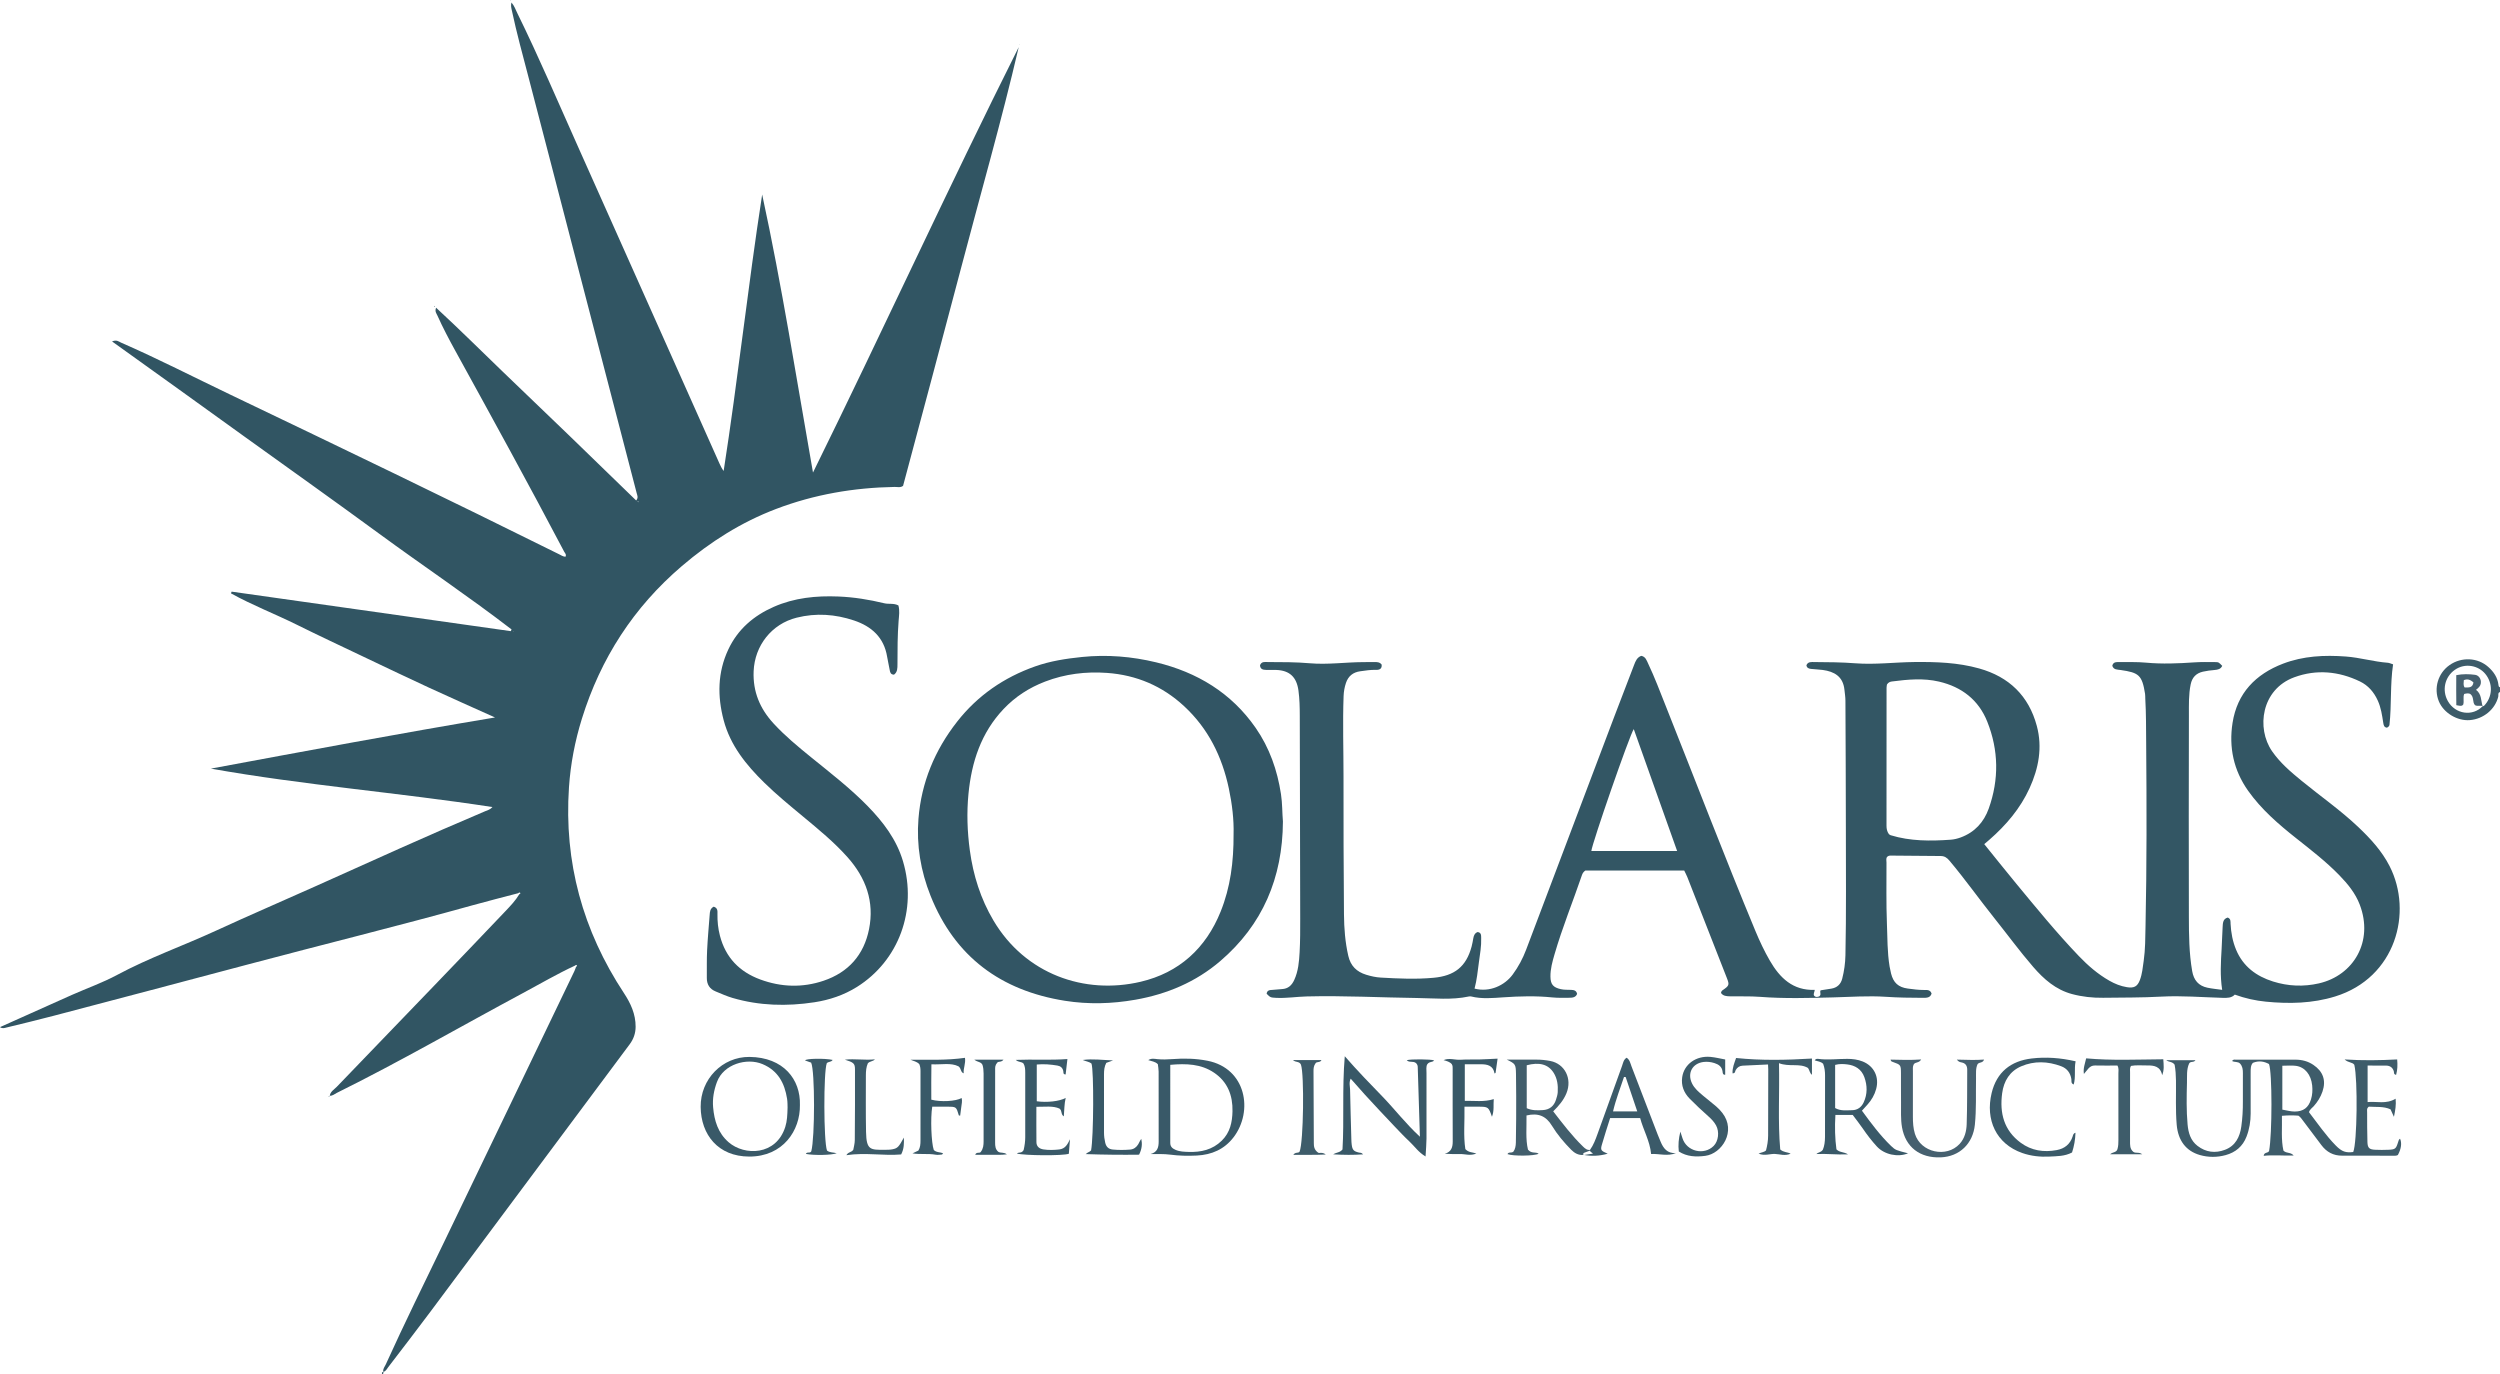 <?xml version="1.0" encoding="iso-8859-1"?>
<!-- Generator: Adobe Illustrator 27.0.0, SVG Export Plug-In . SVG Version: 6.00 Build 0)  -->
<svg version="1.1" id="Layer_1" xmlns="http://www.w3.org/2000/svg" xmlns:xlink="http://www.w3.org/1999/xlink" x="0px" y="0px"
	 viewBox="0 0 1585.021 871.423" style="enable-background:new 0 0 1585.021 871.423;" xml:space="preserve">
<g>
	<path style="fill:#3C5B69;" d="M1585.021,438.738c-1.549,0.543-0.857,1.958-1.108,2.973c-1.994,8.042-9.37,14.151-18.015,14.848
		c-7.998,0.645-16.649-4.599-19.648-11.911c-3.393-8.273-0.537-17.882,6.839-23.011c7.562-5.258,17.759-4.781,24.48,1.193
		c3.447,3.063,5.937,6.706,6.489,11.428c0.078,0.663,0.139,1.314,0.964,1.48C1585.021,436.738,1585.021,437.738,1585.021,438.738z
		 M1573.983,447.776c0.306-0.083,0.711-0.069,0.903-0.264c5.498-5.599,5.825-14.253,0.768-20.315
		c-4.37-5.238-12.74-7.075-19.252-2.521c-6.425,4.492-8.304,12.981-4.44,19.821c4.732,8.375,15.738,9.963,22.106,3.191
		C1574.068,447.688,1573.983,447.776,1573.983,447.776z"/>
	<path style="fill:#315563;" d="M364.559,612.203c-11.303,5.242-22.049,11.536-33.015,17.416
		c-39.343,21.097-77.998,43.478-118.025,63.297c-1.45,0.718-2.711,1.981-4.531,1.781l0.083,0.091
		c0.353-2.751,2.764-3.987,4.406-5.699c20.635-21.522,41.369-42.948,62.037-64.439c15.01-15.608,29.994-31.242,44.91-46.939
		c3.19-3.357,6.41-6.734,8.822-10.75c0.403-0.185,0.944-0.419,0.525-0.917c-0.35-0.415-0.834-0.113-1.176,0.244
		c-9.625,2.538-19.282,4.962-28.869,7.635c-47.481,13.238-95.356,24.979-142.984,37.662c-40.895,10.89-81.819,21.669-122.747,32.437
		c-9.948,2.617-19.952,5.024-29.949,7.452C2.868,651.76,1.552,652.319,0,651.2c15.318-6.866,30.409-13.673,45.538-20.397
		c9.558-4.247,19.507-7.743,28.69-12.676c20.228-10.864,41.867-18.471,62.647-28.047c20.801-9.586,41.857-18.631,62.759-28.01
		c35.895-16.108,71.701-32.425,107.948-47.74c1.482-0.626,3.15-0.984,4.649-2.652c-59.57-9.159-119.443-13.849-178.542-24.368
		c59.896-11.118,119.703-22.341,180.164-32.434c-14.125-6.365-28.164-12.57-42.098-19.004
		c-14.019-6.473-27.946-13.147-41.889-19.783c-13.947-6.638-27.936-13.194-41.773-20.055c-13.777-6.83-28.2-12.368-41.656-19.842
		c0.138-0.364,0.277-0.728,0.415-1.092c59.001,8.351,118.001,16.701,177.002,25.052c0.159-0.363,0.318-0.727,0.476-1.09
		c-27.38-21.043-56.079-40.286-83.925-60.692c-28.039-20.548-56.365-40.689-84.591-60.975
		c-28.067-20.171-56.067-40.442-84.776-60.928c2.974-1.259,4.298,0.133,5.695,0.744c23.443,10.245,46.198,21.942,69.266,32.979
		c69.668,33.331,139.252,66.837,208.426,101.189c1.285,0.638,2.52,1.515,4.088,1.603c0.746-1.467-0.364-2.336-0.835-3.231
		c-22.435-42.652-45.648-84.884-68.877-127.106c-4.087-7.429-8.049-14.917-11.515-22.655c-0.57-1.271-1.743-2.518-0.808-4.906
		c14.574,13.428,28.377,27.189,42.414,40.701c14.047,13.521,28.147,26.987,42.173,40.529c14.098,13.611,28.134,27.287,42.276,41.01
		c1.505-1.788,0.694-3.244,0.35-4.567c-13.013-50.116-26.071-100.221-39.108-150.331c-9.861-37.903-19.652-75.824-29.571-113.712
		c-3.657-13.97-7.479-27.894-10.486-42.025c-0.335-1.575-0.805-3.117-0.259-5.109c1.851,2.136,2.617,4.525,3.692,6.714
		c13.769,28.027,25.99,56.759,38.745,85.247c17.98,40.157,35.894,80.344,53.829,120.521c11.911,26.682,23.808,53.37,35.719,80.052
		c0.673,1.508,1.416,2.986,2.546,4.494c9.082-58.309,15.4-116.974,24.419-175.264c12.584,58.087,21.737,116.703,32.223,176.256
		C559.842,209.4,601.25,118.902,645.87,29.903c-10.887,46.722-24.145,92.784-36.31,139.129
		c-12.175,46.381-24.658,92.68-37.002,138.999c-1.696,1.294-3.596,0.657-5.354,0.688c-25.815,0.455-50.912,4.734-75.102,13.935
		c-22.161,8.429-41.825,20.876-59.825,36.263c-30.564,26.126-51.461,58.474-63.349,96.746c-4.399,14.163-7.188,28.634-8.192,43.486
		c-3.211,47.482,8.738,90.861,34.845,130.476c4.284,6.501,7.441,13.334,7.41,21.318c-0.016,4.14-1.291,7.816-3.757,11.125
		c-42.064,56.455-84.101,112.931-126.195,169.363c-8.856,11.873-17.902,23.605-26.905,35.367c-0.858,1.12-1.463,2.602-3.088,2.962
		l-0.04-0.035c-0.357-1.831,0.894-3.152,1.559-4.619c11.984-26.432,24.845-52.446,37.45-78.583
		c27.445-56.912,54.786-113.874,82.158-170.821c0.426-0.885,0.708-1.839,1.058-2.762c0.442-0.198,0.795-0.549,0.431-0.974
		C365.3,611.545,364.892,611.934,364.559,612.203z M404.793,318.095c-0.095-0.108-0.19-0.216-0.285-0.323
		c-0.097,0.106-0.193,0.213-0.29,0.319c0.143,0.108,0.286,0.216,0.428,0.325C404.696,318.308,404.744,318.202,404.793,318.095z
		 M325.107,400.207l0.384,0.14l0.013-0.239L325.107,400.207z"/>
	<path style="fill:#335664;" d="M1416.88,630.591c-2.044,2.164-4.852,2.132-7.706,2.053c-12.973-0.358-25.992-1.49-38.907-0.777
		c-12.306,0.679-24.58,0.575-36.868,0.732c-6.666,0.085-13.293-0.629-19.753-2.365c-10.252-2.756-17.828-9.412-24.567-17.199
		c-8.614-9.952-16.374-20.588-24.591-30.859c-9.669-12.088-18.599-24.754-28.587-36.596c-1.511-1.791-3.077-2.847-5.469-2.857
		c-10.496-0.044-20.991-0.178-31.487-0.267c-0.825-0.007-1.669,0.013-2.48,0.809c-0.821,1.001-0.419,2.391-0.417,3.674
		c0.027,12.83-0.227,25.672,0.269,38.485c0.353,9.12,0.205,18.301,1.701,27.359c0.244,1.474,0.559,2.941,0.921,4.392
		c1.475,5.916,4.635,8.769,10.615,9.581c3.46,0.47,6.918,0.912,10.428,0.91c1.751-0.001,3.799-0.268,4.664,2.27
		c-0.849,2.772-3.227,2.703-5.576,2.699c-7.819-0.014-15.627-0.122-23.442-0.651c-11.139-0.753-22.28,0.097-33.426,0.38
		c-15.467,0.392-30.957,0.846-46.437-0.356c-6.299-0.489-12.656-0.183-18.985-0.326c-2.129-0.048-4.332-0.174-5.651-2.138
		c0.139-0.905,0.499-1.376,1.095-1.783c4.136-2.824,4.308-3.365,2.65-7.6c-8.346-21.318-16.686-42.64-25.049-63.951
		c-0.542-1.382-1.265-2.693-2.019-4.279c-20.931,0-41.866,0-62.69,0c-1.094,0.776-1.736,1.669-2.133,2.835
		c-5.725,16.805-12.46,33.261-17.414,50.33c-1.34,4.619-2.657,9.282-2.578,14.168c0.078,4.883,1.767,6.796,6.581,7.883
		c2.15,0.486,4.308,0.339,6.465,0.444c1.724,0.084,3.372,0.277,3.857,2.547c-0.829,2.228-2.867,2.442-4.852,2.46
		c-3.664,0.032-7.355,0.144-10.988-0.229c-10.318-1.06-20.598-0.747-30.924-0.049c-6.773,0.458-13.629,1.137-20.383-0.539
		c-0.464-0.115-1.002-0.095-1.474,0.006c-10.889,2.343-21.91,1.105-32.854,0.966c-23.321-0.295-46.629-1.597-69.963-0.994
		c-6.487,0.168-12.933,1.23-19.449,0.888c-3.406-0.179-3.615-0.211-5.946-2.579c0.227-2.279,1.99-2.389,3.661-2.465
		c1.995-0.091,3.98-0.402,5.948-0.496c4.087-0.196,6.353-2.443,7.917-5.855c2.549-5.563,3.04-11.565,3.376-17.514
		c0.403-7.148,0.39-14.325,0.38-21.49c-0.061-42.829-0.169-85.658-0.274-128.487c-0.013-5.327-0.121-10.634-0.837-15.948
		c-1.142-8.475-5.56-12.767-14.096-13.057c-2.164-0.073-4.333,0.011-6.499-0.029c-1.975-0.037-3.664-0.501-3.776-2.963
		c0.979-2.553,3.189-2.018,5.098-2.014c8.823,0.019,17.64,0.002,26.452,0.766c11.322,0.982,22.616-0.675,33.932-0.726
		c2.333-0.01,4.666-0.054,6.998-0.049c1.663,0.004,3.361-0.042,4.632,1.598c0.326,2.686-1.361,3.454-3.605,3.371
		c-3.36-0.124-6.633,0.443-9.933,0.878c-4.579,0.605-7.643,3.087-9.089,7.414c-0.894,2.677-1.389,5.453-1.494,8.319
		c-0.623,16.997-0.04,33.993-0.052,50.989c-0.021,29.163,0.023,58.328,0.295,87.49c0.082,8.796,0.742,17.588,2.744,26.252
		c1.476,6.39,5.303,10.084,11.347,11.948c3.029,0.934,6.106,1.616,9.256,1.799c11.132,0.646,22.24,1.15,33.413,0.129
		c13.288-1.214,20.718-6.975,24.161-19.81c0.472-1.76,0.771-3.57,1.091-5.368c0.308-1.731,0.976-3.158,2.69-3.827
		c2.45,0.321,2.221,2.148,2.28,3.788c0.185,5.191-0.76,10.3-1.446,15.396c-0.752,5.586-1.286,11.221-2.76,16.681
		c9.621,2.467,19.06-1.969,24.181-8.912c3.581-4.856,6.396-10.138,8.519-15.737c18.705-49.334,37.326-98.699,55.992-148.048
		c4.109-10.864,8.276-21.706,12.469-32.538c0.893-2.307,1.782-4.71,4.524-5.744c2.744,0.475,3.438,2.921,4.392,4.93
		c4.131,8.703,7.511,17.724,11.07,26.668c18.957,47.637,37.269,95.53,56.943,142.88c2.676,6.442,5.65,12.752,9.154,18.803
		c6.35,10.964,14.625,18.999,28.452,18.494c-0.131,1.439-0.977,2.398-0.464,3.612c0.975,1.212,2.215,0.931,3.277,0.537
		c1.621-1.104,0.132-2.646,0.922-3.872c2.236-0.348,4.508-0.686,6.774-1.058c3.676-0.603,6.004-2.795,6.91-6.33
		c1.24-4.841,1.928-9.778,2.034-14.788c0.571-26.826,0.269-53.655,0.275-80.482c0.006-26.993-0.179-53.985-0.275-80.978
		c-0.008-2.336-0.391-4.631-0.63-6.945c-0.875-8.456-6.511-11.538-13.768-12.527c-2.466-0.336-4.973-0.366-7.446-0.666
		c-1.322-0.16-2.651-0.545-2.885-2.337c0.974-2.337,3.12-2.017,5.067-2.007c8.651,0.048,17.297,0.12,25.936,0.782
		c12.486,0.957,24.936-0.665,37.412-0.799c13.845-0.149,27.605,0.3,41.055,4.061c19.038,5.324,31.499,17.384,36.614,36.509
		c3.635,13.594,1.152,26.736-4.571,39.316c-5.893,12.953-14.909,23.547-25.56,32.831c-0.997,0.869-2.014,1.717-3.21,2.734
		c6.769,8.37,13.377,16.685,20.139,24.872c12.932,15.659,25.775,31.403,39.833,46.086c5.771,6.028,12.055,11.48,19.361,15.637
		c3.49,1.986,7.169,3.47,11.152,4.105c4.45,0.709,6.622-0.397,8.19-4.525c1.483-3.905,1.828-8.073,2.416-12.186
		c1.04-7.277,1.002-14.604,1.156-21.916c0.812-38.642,0.736-77.291,0.412-115.934c-0.079-9.466-0.021-18.966-0.562-28.438
		c-0.057-0.998,0.014-2.013-0.14-2.994c-1.879-12.001-4.043-13.437-15.443-15.095c-2.157-0.314-4.396-0.044-5.329-2.661
		c0.526-2.492,2.503-2.391,4.312-2.375c5.663,0.05,11.358-0.17,16.98,0.355c10.321,0.963,20.584,0.524,30.879-0.181
		c4.314-0.295,8.66-0.194,12.991-0.167c2.311,0.014,2.311,0.116,4.539,2.387c-0.962,2.096-2.806,2.444-4.876,2.624
		c-2.474,0.215-4.967,0.501-7.382,1.061c-4.269,0.989-6.843,3.618-7.757,8.076c-1.32,6.436-1.101,12.944-1.118,19.411
		c-0.112,42.662-0.12,85.325-0.017,127.988c0.028,11.47,0.117,22.952,2.09,34.336c1.003,5.783,4.012,9.372,9.699,10.56
		c3.035,0.634,6.144,0.911,9.325,1.364c-1.395-8.977-0.855-17.579-0.345-26.143c0.267-4.485,0.336-8.972,0.622-13.45
		c0.162-2.544,0.06-5.392,3.249-6.26c2.049,0.869,1.724,2.494,1.798,3.955c0.29,5.678,1.308,11.203,3.507,16.473
		c4.432,10.624,12.82,16.795,23.41,20.125c9.52,2.993,19.282,3.435,29.076,1.194c22.06-5.047,34.782-26.651,25.919-49.897
		c-2.786-7.308-7.638-13.197-13.007-18.721c-8.384-8.626-17.889-15.941-27.284-23.388c-11.246-8.914-22.067-18.245-30.464-30.07
		c-9.26-13.039-12.326-27.64-9.897-43.126c2.948-18.793,14.565-30.831,32.025-37.506c12.857-4.915,26.234-5.53,39.793-4.53
		c8.972,0.662,17.641,3.305,26.613,3.959c0.945,0.069,1.86,0.545,3.342,1.003c-1.917,12.777-0.894,25.598-2.283,38.315
		c-0.1,0.915-0.816,1.402-1.602,1.847c-1.888-0.226-2.116-1.617-2.361-3.2c-0.735-4.747-1.414-9.488-3.439-13.961
		c-2.436-5.383-6.079-9.629-11.342-12.163c-13.471-6.487-27.554-7.798-41.611-2.646c-20.936,7.672-24.159,32.337-14.084,46.89
		c5.094,7.357,11.795,13.077,18.626,18.668c11.979,9.804,24.726,18.67,35.986,29.351c7.758,7.359,14.972,15.174,19.896,24.814
		c14.967,29.299,3.9,70.777-34.505,82.646c-14.423,4.457-29.093,4.747-43.937,3.302
		C1429.934,634.401,1423.48,632.987,1416.88,630.591z M1197.602,528.882c0.529,0.325,0.791,0.569,1.098,0.663
		c12.478,3.809,25.268,3.751,38.083,2.832c2.063-0.148,4.214-0.655,6.286-1.418c8.923-3.282,14.733-9.691,17.819-18.351
		c6.563-18.411,6.291-36.959-0.946-55.085c-5.505-13.788-16.162-22.005-30.575-25.38c-9.916-2.322-19.85-1.366-29.775-0.093
		c-1.11,0.142-2.309,0.469-3.229,1.904c-0.062,0.452-0.267,1.26-0.267,2.068c-0.018,29.163-0.01,58.326-0.032,87.489
		C1196.062,525.398,1196.35,527.151,1197.602,528.882z M1035.818,462.251c-2.603,3.656-26.414,72.396-26.895,77.29
		c18.026,0,36.032,0,54.394,0C1054.096,513.624,1045.012,488.093,1035.818,462.251z"/>
	<path style="fill:#325564;" d="M813.387,520.862c-0.215,35.701-12.862,65.454-39.732,88.474
		c-15.452,13.238-33.703,20.946-53.772,24.488c-14.902,2.63-29.902,3.037-44.726,0.68c-40.532-6.443-69.745-27.853-85.184-66.585
		c-6.249-15.679-8.999-32.042-7.662-48.841c1.828-22.975,10.362-43.486,24.561-61.596c12.974-16.548,29.676-28.007,49.402-34.982
		c9.577-3.386,19.588-4.935,29.719-5.97c15.917-1.625,31.607-0.328,47.039,3.404c25.934,6.271,47.644,19.312,63.081,41.56
		c8.763,12.628,13.718,26.785,16.036,41.969C813.059,509.426,812.913,515.412,813.387,520.862z M782.096,528.827
		c0.259-8.952-0.897-19.022-3.01-28.971c-4.283-20.168-13.035-37.947-28.346-52.133c-13.807-12.793-30.17-19.757-48.889-21.095
		c-13.43-0.96-26.536,0.634-39.201,5.481c-10.105,3.867-18.932,9.558-26.382,17.424c-14.285,15.083-20.277,33.598-22.246,53.746
		c-1.17,11.97-0.76,23.919,0.858,35.845c2.146,15.812,6.826,30.721,14.995,44.512c20.151,34.02,57.754,47.156,93.242,38.824
		c24.407-5.73,41.394-21.19,50.791-44.53C780.074,562.612,782.182,546.508,782.096,528.827z"/>
	<path style="fill:#325564;" d="M452.493,574.83c2.631,0.846,2.415,2.81,2.383,4.614c-0.083,4.68,0.383,9.262,1.568,13.823
		c3.595,13.843,12.382,22.877,25.582,27.735c13.229,4.869,26.706,5.321,40.087,0.816c15.812-5.324,25.624-16.423,28.875-32.74
		c3.471-17.419-1.998-32.499-13.596-45.54c-8.554-9.618-18.496-17.741-28.366-25.939c-8.326-6.916-16.716-13.777-24.454-21.357
		c-11.525-11.291-21.551-23.641-25.773-39.66c-4.014-15.227-3.861-30.279,2.949-44.797c6.006-12.804,16.058-21.412,28.828-27.039
		c13.086-5.766,26.894-7.125,41-6.551c9.831,0.4,19.494,1.96,29.042,4.283c2.892,0.704,6.021-0.179,8.974,1.374
		c0.918,3.21,0.388,6.538,0.134,9.791c-0.712,9.15-0.705,18.307-0.723,27.47c-0.005,2.471,0.049,5.007-2.2,6.641
		c-2.19-0.1-2.48-1.51-2.747-3.075c-0.474-2.777-1.154-5.52-1.607-8.301c-1.994-12.255-9.865-19.261-21.008-22.992
		c-11.894-3.983-24.042-4.858-36.355-1.772c-15.877,3.979-26.624,17.72-27.279,34.02c-0.522,12.978,4.025,23.692,12.624,33.044
		c7.244,7.878,15.459,14.655,23.74,21.382c12.278,9.974,24.839,19.634,35.921,30.99c9.853,10.097,18.28,21.122,22.39,34.926
		c9.241,31.032-2.688,63.139-29.14,79.737c-8.272,5.191-17.468,8.279-27.014,9.739c-17.438,2.668-34.845,2.246-51.916-2.755
		c-3.645-1.068-7.137-2.675-10.67-4.106c-3.824-1.549-5.645-4.463-5.61-8.572c0.05-5.832-0.099-11.673,0.181-17.493
		c0.36-7.481,1.053-14.946,1.62-22.416C450.083,578.127,450.143,576.078,452.493,574.83z"/>
	<path style="fill:#3E5C6A;" d="M1518.848,696.581c0.378,3.934-0.192,7.338-1.072,11.499c-0.876-1.926-1.473-3.237-2.164-4.758
		c-4.467-2.038-9.31-1.342-13.739-1.69c-1.501,1.076-1.088,2.343-1.086,3.44c0.013,6.33-0.015,12.662,0.186,18.987
		c0.119,3.739,1.151,4.698,4.815,4.893c2.825,0.151,5.667,0.126,8.495,0.009c4.375-0.181,4.819-0.602,6.162-4.927
		c0.245-0.787,0.411-1.622,1.206-2.093c1.25,2.712,0.761,6.416-1.381,10.358c-1.061,0.589-2.261,0.425-3.401,0.427
		c-10.64,0.011-21.281-0.074-31.921-0.027c-5.612,0.025-9.894-2.314-13.193-6.744c-3.777-5.072-7.613-10.1-11.411-15.157
		c-0.897-1.194-1.692-2.473-3.109-3.453c-3.185-0.263-6.48-0.274-10.467,0.081c0.195,7.6-0.62,15.154,0.961,22.082
		c2.01,1.976,4.495,0.756,6.501,3.122c-6.739,0.147-12.855-0.498-19.045,0.162c0.306-2.513,2.782-1.505,3.435-3.079
		c1.998-10.653,2.028-49.99-0.049-55.113c-3.055-1.646-6.331-2.314-10.187-0.771c-1.462,1.496-1.459,3.807-1.452,6.159
		c0.029,8.664,0.022,17.329,0.007,25.994c-0.009,5.031-0.801,9.919-2.622,14.638c-2.406,6.234-7.009,10.029-13.296,11.739
		c-5.38,1.464-10.858,1.477-16.263-0.067c-8.839-2.525-13.85-9.227-14.709-19.203c-0.802-9.315-0.334-18.639-0.456-27.959
		c-0.046-3.495-0.276-6.957-0.866-10.108c-1.415-2.096-3.714-1.535-5.323-2.874c6.083,0,12.166,0,18.549,0
		c-1.04,1.723-3.243,0.481-4.038,2.137c-1.723,3.822-1.243,8.059-1.355,12.129c-0.243,8.815-0.406,17.655,0.383,26.463
		c0.471,5.264,1.866,10.195,6.297,13.608c5.306,4.088,11.257,4.815,17.418,2.484c6.664-2.521,9.414-8.152,10.345-14.723
		c0.745-5.26,1.038-10.584,0.998-15.915c-0.046-5.998-0.051-11.997,0.011-17.995c0.023-2.232-0.23-4.31-1.794-6.027
		c-1.31-1.391-3.425-0.719-5.027-1.613c0.7-1.218,1.59-0.855,2.3-0.856c12.634-0.026,25.267-0.037,37.901-0.01
		c4.075,0.009,7.87,0.981,11.311,3.314c6.153,4.172,8.161,9.809,5.783,16.87c-1.183,3.513-3.131,6.592-5.6,9.357
		c-0.978,1.095-2.358,1.863-2.988,3.736c5.464,7.07,10.598,14.643,17.019,21.174c3.87,3.936,6.401,4.691,11.045,4.086
		c2.476-5.866,2.954-45.853,0.687-55.297c-1.318-1.799-3.764-1.162-6.156-3.387c11.654,0.766,22.31,0.575,33.331-0.006
		c0.316,3.451,0.218,6.611-0.668,9.774c-1.737-0.265-1.224-1.609-1.48-2.37c-0.815-2.424-2.503-3.455-4.869-3.499
		c-3.8-0.07-7.602-0.019-11.72-0.019c0,7.674,0,15.085,0,23.148C1506.851,698.148,1512.795,700.246,1518.848,696.581z
		 M1447.021,703.519c2.95,0.519,5.346,1.211,7.872,1.205c5.444-0.013,8.663-2.443,10.284-7.653c0.912-2.929,1.076-5.902,0.766-8.889
		c-0.709-6.845-4.62-11.67-10.33-12.435c-2.735-0.366-5.56-0.063-8.593-0.063C1447.021,685.035,1447.021,694.111,1447.021,703.519z"
		/>
	<path style="fill:#385867;" d="M852.598,669.657c8.162,9.389,16.042,17.454,23.881,25.557c7.803,8.065,14.634,17.06,23.755,25.481
		c-0.474-15.588-0.897-30.002-1.384-44.414c-0.033-0.966-0.61-1.88-1.162-2.341c-1.861-1.424-4.239-0.042-5.806-1.772
		c2.592-0.774,15.315-0.655,17.336,0.127c-0.914,1.421-2.948,0.501-4.294,2.444c-0.892,1.37-0.512,3.597-0.516,5.72
		c-0.031,13.822,0.047,27.643-0.002,41.465c-0.012,3.46-0.359,6.918-0.603,11.285c-4.526-2.69-6.999-6.499-10.178-9.462
		c-3.285-3.062-6.352-6.361-9.466-9.603c-3.226-3.358-6.404-6.762-9.584-10.164c-3.069-3.283-6.142-6.562-9.16-9.891
		c-2.995-3.304-5.924-6.668-9.07-10.217c-1.197,2.536-0.427,4.813-0.384,7.011c0.203,10.473,0.515,20.944,0.802,31.415
		c0.032,1.164,0.08,2.335,0.235,3.487c0.444,3.302,1.251,4.149,4.597,4.956c0.72,0.174,1.581-0.093,2.617,1.132
		c-6.308,0.443-12.093,0.389-18.966-0.005c2.319-1.425,4.213-1.01,5.904-3.113C852.277,710.06,850.856,690.455,852.598,669.657z"/>
	<path style="fill:#395968;" d="M729.486,731.665c4.327-1.16,5.119-4.259,5.118-7.872c-0.004-14.806,0.015-29.612-0.026-44.417
		c-0.005-1.638-0.346-3.275-0.504-4.671c-1.72-1.726-3.799-1.789-6.072-2.577c2.077-1.341,4.009-0.795,5.812-0.617
		c3.161,0.313,6.289,0.214,9.451-0.028c7.461-0.571,14.884-0.417,22.283,1.042c24.631,4.856,29.145,32.032,16.548,48.512
		c-5.866,7.675-13.864,11.103-23.268,11.585c-5.647,0.289-11.321,0.17-16.923-0.569
		C737.833,731.516,733.771,731.745,729.486,731.665z M741.96,675.112c0,16.957,0.002,33.237-0.002,49.518
		c0,2.323,1.272,3.487,3.336,4.385c2.695,1.173,5.595,1.222,8.303,1.311c7.783,0.257,15.084-1.319,21.006-7.13
		c5.297-5.197,6.652-11.673,6.806-18.613c0.224-10.076-3.092-18.663-11.648-24.462C761.497,674.519,752.124,674.202,741.96,675.112z
		"/>
	<path style="fill:#395968;" d="M507.153,700.592c0.267,16.076-10.681,32.74-32.146,32.683c-19.775-0.053-30.598-13.929-30.78-31.44
		c-0.184-17.648,13.78-31.906,30.967-31.737C496.774,670.309,507.633,684.423,507.153,700.592z M499.332,702.103
		c-0.06-1.175,0.022-3.366-0.314-5.49c-1.568-9.886-5.743-17.852-15.631-21.983c-9.94-4.153-24.647,0.044-28.827,11.351
		c-1.949,5.273-2.92,10.59-2.432,16.093c0.75,8.453,3.086,16.281,9.862,22.144c9.984,8.64,30.106,8.571,35.897-9.796
		C499.056,710.71,499.204,706.913,499.332,702.103z"/>
	<path style="fill:#425E6C;" d="M1004.025,732.227c-3.252,0.323-5.751-1.114-7.944-3.339c-4.573-4.64-8.793-9.647-12.143-15.17
		c-3.719-6.132-8.613-8.277-16.121-6.515c0.14,7.368-0.675,15.044,0.935,21.675c2.305,2.804,4.939,1.154,6.756,2.597
		c-2.593,1.463-16.22,1.604-19.754,0.248c0.699-1.676,2.481-0.414,3.789-1.624c1.063-1.444,1.488-3.538,1.527-5.723
		c0.089-4.994,0.178-9.988,0.184-14.982c0.01-9.492,0.083-18.986-0.105-28.475c-0.125-6.319-0.379-6.419-5.825-9.111
		c6.216,0,12.431,0.019,18.647-0.008c3.004-0.013,5.938,0.297,8.909,0.865c9.171,1.753,14.069,11.221,10.249,20.492
		c-1.822,4.422-4.806,7.913-8.386,11.447c6.04,7.781,11.922,15.578,18.978,22.393c1.168,1.128,2.459,2.318,4.356,2.045l-0.004,0.445
		c-1.203,0.444-2.414,0.87-3.608,1.338c-0.731,0.287-0.913,0.801-0.467,1.485L1004.025,732.227z M967.962,702.612
		c3.457,1.555,6.791,1.382,10.088,1.212c4.282-0.22,7.141-2.465,8.448-6.551c0.503-1.572,1.025-3.201,1.122-4.828
		c0.258-4.36-0.25-8.645-2.688-12.417c-3.396-5.255-8.988-6.769-16.97-4.645C967.962,684.278,967.962,693.225,967.962,702.612z"/>
	<path style="fill:#395968;" d="M1174.625,706.869c-3.752,0-7.208,0-10.958,0c-0.473,7.621-0.284,14.986,0.656,21.836
		c2.052,2.092,4.494,1.423,7.339,3.171c-7.377,0.322-13.669-0.552-20.021-0.206c1.084-1.223,2.805-0.881,4.052-2.734
		c0.95-2.162,1.377-5.089,1.38-8.104c0.009-12.998,0.028-25.995,0.028-38.993c0-2.51-0.297-4.981-1.205-7.375
		c-1.455-1.461-3.511-1.543-5.345-2.187c0.523-0.922,1.367-1.057,2.191-0.944c6.148,0.844,12.291-0.022,18.436-0.003
		c3.347,0.01,6.658,0.397,9.778,1.655c7.258,2.927,10.604,9.882,8.544,17.473c-1.025,3.777-2.952,7.028-5.545,9.916
		c-1.104,1.23-2.223,2.447-3.462,3.81c5.764,7.91,11.505,15.64,18.462,22.366c2.715,2.625,3.334,2.778,10.764,4.652
		c-6.31,2.676-15.004,0.875-19.747-4.298c-3.262-3.557-6.207-7.385-8.934-11.384
		C1179.068,712.635,1176.882,709.899,1174.625,706.869z M1163.495,702.514c3.467,1.968,7.167,1.404,10.748,1.363
		c3.473-0.039,5.954-1.938,7.374-5.027c2.401-5.224,2.316-10.614,0.394-15.931c-1.822-5.04-5.832-7.5-10.939-8.084
		c-2.396-0.274-4.906-0.405-7.577,0.322C1163.495,684.206,1163.495,693.101,1163.495,702.514z"/>
	<path style="fill:#46606F;" d="M1198.662,671.801c6.331,0.153,12.624,0.374,19.371-0.095c-1.318,2.388-3.611,1.466-4.681,3.06
		c-0.811,1.415-0.545,3.111-0.549,4.755c-0.02,9.492-0.002,18.985-0.014,28.477c-0.004,3.673,0.199,7.324,1.289,10.857
		c3.649,11.83,20.02,15.503,28.405,6.321c3.177-3.479,4.267-8.013,4.414-12.455c0.38-11.478,0.256-22.972,0.339-34.46
		c0.018-2.476-0.977-4.145-3.545-4.668c-0.913-0.186-1.923-0.279-3.032-1.794c6.123,0.088,11.576,0.431,17.267-0.029
		c-0.828,2.34-2.914,1.501-4.082,2.846c-1.365,2.712-0.973,5.925-1.029,9.047c-0.175,9.81,0.268,19.626-0.732,29.425
		c-1.225,12.003-9.68,20.201-21.621,20.683c-13.33,0.538-22.356-6.573-24.562-19.009c-0.944-5.318-0.538-10.621-0.628-15.932
		c-0.104-6.16,0.021-12.323-0.039-18.485c-0.05-5.202-0.16-5.267-5.129-7.044C1199.516,673.092,1198.777,672.98,1198.662,671.801z"
		/>
	<path style="fill:#3B5A69;" d="M1315.948,672.871c-0.995,5.106,0.196,9.944-1.2,14.712c-1.907-0.741-1.298-2.271-1.486-3.445
		c-0.633-3.953-2.755-6.755-6.485-8.149c-8.43-3.149-17.052-3.493-25.317,0.061c-7.252,3.119-11.029,9.259-12.076,17.1
		c-1.683,12.599,1.152,23.556,11.81,31.39c6.783,4.986,14.551,6.153,22.783,4.624c5.026-0.934,8.425-3.694,10.074-8.562
		c0.309-0.911,0.366-2.001,1.826-2.426c-0.136,4.395-0.883,8.536-2.185,12.506c-4.649,2.46-9.553,2.344-14.302,2.594
		c-5.819,0.307-11.64-0.3-17.19-2.234c-16.691-5.819-23.552-21.162-19.477-38.081c3.181-13.207,12.148-20.308,25.336-21.873
		C1297.168,670.008,1306.304,670.66,1315.948,672.871z"/>
	<path style="fill:#3B5A69;" d="M1004.025,732.227c0,0-0.027,0.083-0.027,0.083c1.909-0.286,3.818-0.571,5.945-0.889
		c-0.756-0.912-1.732-1.013-1.87-1.934l0.004-0.445c2.252-3.133,3.549-6.728,4.843-10.302c5.183-14.322,10.269-28.679,15.487-42.989
		c0.648-1.778,0.9-3.905,2.876-5.155c2.031,1.316,2.359,3.552,3.105,5.483c5.548,14.36,11.038,28.743,16.557,43.115
		c0.593,1.545,1.255,3.064,1.883,4.596c1.762,4.293,4.287,7.597,9.701,7.274c-5.321,2.199-10.564,0.297-15.711,0.572
		c-0.763-8.205-4.915-15.143-6.951-22.794c-6.492,0-12.599,0-19.021,0c-1.793,5.736-3.671,11.364-5.289,17.065
		c-0.927,3.268-0.462,3.772,3.751,5.551C1013.956,732.971,1009.025,733.11,1004.025,732.227z M1030.663,682.808
		c-0.344,0.003-0.688,0.006-1.032,0.009c-2.368,7.188-5.188,14.232-6.944,21.801c5.403,0,10.233,0,15.342,0
		C1035.471,697.042,1033.067,689.925,1030.663,682.808z"/>
	<path style="fill:#395968;" d="M644.755,731.353c0.977-1.054,2.616-0.033,3.857-1.677c-0.064,0.104,0.328-0.286,0.429-0.741
		c0.581-2.601,0.974-5.225,0.97-7.907c-0.019-13.653-0.014-27.306-0.003-40.96c0.002-2.012-0.087-3.991-1.082-5.745
		c-1.205-1.352-3.236-0.692-4.904-2.35c11.098-0.457,21.738,0.301,32.736-0.533c-0.388,3.325-0.765,6.548-1.142,9.777
		c-1.783-0.039-1.292-1.369-1.475-2.173c-0.464-2.045-1.704-3.133-3.726-3.47c-4.253-0.708-8.516-1.086-13.097-0.663
		c0,7.884,0,15.603,0,23.299c6.299,0.93,14.55,0.049,18.335-2.136c-0.909,3.912-0.82,7.602-1.188,11.713
		c-2.062-1.289-0.882-3.528-2.74-4.938c-4.181-1.894-9.171-1.05-14.652-1.129c0,7.617-0.06,15.048,0.031,22.477
		c0.034,2.769,1.937,4.164,4.458,4.543c3.302,0.497,6.638,0.393,9.96,0.029c3.911-0.428,5.313-3.279,6.857-6.481
		c-0.246,3.139-0.492,6.277-0.722,9.201C673.979,732.872,649.26,732.647,644.755,731.353z"/>
	<path style="fill:#3E5C6A;" d="M1342.468,675.559c-4.644,0-9.427,0.091-14.205-0.03c-3.617-0.091-4.837,3.003-7.053,5.373
		c-0.573-3.695,0.729-6.566,1.428-9.895c16.266,1.467,32.439,0.71,48.9,0.578c0.238,3.454,0.698,6.642-0.714,10.117
		c-1.077-5.672-5.152-6.281-9.57-6.202c-3.449,0.062-6.931-0.361-10.213,0.299c-0.864,1.484-0.561,2.835-0.563,4.124
		c-0.024,14.479-0.016,28.958-0.015,43.437c0,2.493-0.161,5.036,2.03,6.875c1.498,1.206,3.571-0.062,5.683,1.575
		c-6.983,0-13.323,0-20.337,0c1.577-1.501,3.981-1.008,4.636-3.223c0.589-1.993,0.608-3.924,0.611-5.899
		c0.022-13.98,0.029-27.96-0.011-41.939C1343.07,679.134,1343.506,677.442,1342.468,675.559z"/>
	<path style="fill:#395968;" d="M582.84,674.66c-1.679-1.732-3.696-1.895-5.555-2.778c11.494-0.061,22.956,0.454,34.518-1.21
		c0.547,3.674-1.134,6.609-0.812,9.839c-2.109-0.745-1.401-3.033-3.31-4.452c-4.887-2.443-10.719-0.94-17.159-1.277
		c-0.165,7.698-0.051,15.09-0.064,22.424c5.945,1.578,15.549,1.069,19.237-1.061c0.507,2.003-0.01,3.877-0.241,5.75
		c-0.222,1.798-0.464,3.594-0.701,5.412c-0.324-0.046-0.802-0.023-0.835-0.132c-1.64-5.474-1.647-5.493-7.053-5.523
		c-3.3-0.018-6.601-0.003-9.816-0.003c-1.207,7.109-0.594,22.981,0.973,27.435c1.577,1.676,3.969,1.242,5.894,2.151
		c-0.299,0.321-0.497,0.729-0.725,0.747c-1.318,0.103-2.684,0.345-3.957,0.116c-4.861-0.873-9.79-0.041-14.719-0.848
		c1.262-0.6,2.524-1.2,3.763-1.789c1.211-2.02,1.322-4.166,1.323-6.327c0.006-14.643-0.001-29.286,0.01-43.928
		C583.611,677.695,583.508,676.216,582.84,674.66z"/>
	<path style="fill:#385867;" d="M949.484,671.187c-0.447,3.194-0.85,6.106-1.278,9.015c-0.015,0.104-0.269,0.174-0.657,0.407
		c-0.823-5.045-4.478-5.879-8.695-5.857c-3.303,0.017-6.606,0.003-10.158,0.003c0,7.814,0,15.211,0,23.186
		c6.101-0.132,12.107,0.878,18.364-1.094c-0.358,3.636,0.396,7.249-1.143,11.193c-2.172-6.252-2.356-6.381-8.641-6.393
		c-2.8-0.005-5.601-0.001-8.786-0.001c0.198,9.51-0.758,18.565,0.562,26.909c2.15,2.254,4.454,1.906,6.989,2.778
		c-3.877,1.638-7.149,0.264-10.368,0.345c-3.094,0.078-6.192,0.017-9.648-0.188c4.15-1.179,5.033-4.123,5.014-7.832
		c-0.081-15.306-0.033-30.612-0.037-45.918c0-0.992,0.097-2.005-0.563-3.07c-1.262-1.481-3.186-1.958-5.199-2.538
		c3.559-1.578,7.207,0.001,10.785-0.244c3.976-0.272,7.982-0.073,11.972-0.181C941.778,671.604,945.556,671.37,949.484,671.187z"/>
	<path style="fill:#3E5C6A;" d="M1128.679,728.762c2.216,1.979,4.434,1.516,6.6,2.682c-3.578,1.62-6.832,0.274-9.982,0.162
		c-3.226-0.115-6.499,1.385-10.339-0.191c1.775-0.91,3.361-0.773,4.706-2.04c0.758-2.874,1.346-6.086,1.345-9.429
		c-0.005-13.984,0.056-27.968,0.082-41.952c0.002-0.967-0.085-1.935-0.14-3.107c-5.554,0.259-10.817,0.502-16.079,0.753
		c-1.99,0.095-3.396,1.061-4.42,2.776c-0.446,0.747-0.174,2.164-2.001,2.084c-0.206-3.497,1.173-6.57,2.248-9.722
		c16.079,1.675,31.962,1.31,48.1,0.349c0,3.43,0,6.783,0,10.307c-1.469-1.072-1.413-2.742-2.498-4.323
		c-5.305-3.217-11.808-0.509-18.407-3.037C1128.33,693.04,1127.119,711.217,1128.679,728.762z"/>
	<path style="fill:#3C5B69;" d="M1093.79,671.718c0,3.423,0,6.557,0,9.698c-1.557,0.065-1.563-1.092-1.666-2.003
		c-0.356-3.147-2.59-4.609-5.185-5.42c-2.191-0.685-4.526-1-6.891-0.699c-7.096,0.903-10.443,7.107-7.294,13.598
		c1.574,3.245,4.287,5.478,6.954,7.73c2.792,2.358,5.711,4.567,8.474,6.956c1.375,1.188,2.642,2.544,3.762,3.978
		c9.093,11.637-0.258,25.914-10.81,27.265c-5.95,0.762-11.503,0.54-16.76-2.761c-0.472-4.142-0.135-8.03,0.984-12.593
		c0.608,1.882,0.99,3.06,1.369,4.239c2.664,8.296,13.565,10.969,19.727,4.838c3.024-3.009,3.785-8.918,1.555-13.009
		c-1.197-2.196-2.882-3.988-4.781-5.672c-4.103-3.637-8.12-7.389-11.962-11.3c-3.664-3.73-5.517-8.33-4.746-13.609
		c1.206-8.26,8.819-13.719,17.943-12.875C1087.567,670.366,1090.626,671.147,1093.79,671.718z"/>
	<path style="fill:#385867;" d="M688.376,731.71c1.065-1.158,2.479-1.283,3.375-2.348c1.626-8.428,1.829-50.629,0.256-55.052
		c-1.611-1.27-3.653-1.397-5.55-2.272c6.371-0.882,12.762,0.064,19.246,0.274c-1.444,0.52-2.888,1.039-4.303,1.548
		c-1.288,2.362-1.452,4.85-1.458,7.335c-0.028,12.31-0.026,24.62,0.007,36.93c0.006,2.155,0.266,4.277,0.781,6.409
		c0.643,2.665,2.188,4.035,4.783,4.282c3.647,0.346,7.305,0.319,10.959,0.03c2.353-0.186,4.039-1.476,5.207-3.416
		c0.657-1.091,1.075-2.325,1.918-3.393c0.672,3.274,0.426,6.368-1.412,10.043C711.125,732.231,699.773,732.108,688.376,731.71z"/>
	<path style="fill:#3C5B69;" d="M573.069,721.24c0.08,3.505,0.208,6.971-1.732,10.687c-11.175,0.986-22.575-1.359-34.723,0.476
		c1.221-2.223,3.204-1.608,4.386-3.485c0.247-1.512,0.921-3.783,0.941-6.06c0.132-14.969,0.176-29.94,0.121-44.91
		c-0.014-3.769-0.908-4.377-6.423-6.102c6.298-0.73,12.641,0.456,19.049-0.211c-1.212,1.419-3.238,1.081-4.479,2.543
		c-1.022,2.327-1.241,4.975-1.241,7.635c-0.003,11.976-0.129,23.955,0.109,35.926c0.229,11.494,2.78,11.283,11.78,11.248
		c1.658-0.006,3.351-0.006,4.966-0.325C569.123,728.014,569.841,727.117,573.069,721.24z"/>
	<path style="fill:#395968;" d="M632.934,730.255c1.766,0.997,3.412,0.064,5.442,1.612c-3.856,0.49-7.076,0.232-10.264,0.279
		c-3.145,0.046-6.292,0.01-9.807,0.01c0.683-2.136,2.957-0.661,3.551-1.883c1.586-2.089,1.758-4.373,1.755-6.734
		c-0.019-14.304-0.016-28.608-0.002-42.912c0.002-2.008-0.214-3.969-0.708-5.501c-1.026-2.083-3.11-1.591-5.18-3.297
		c3.617,0,6.427,0,9.237,0c2.897,0,5.794,0,9.265,0c-1.419,1.971-3.573,0.807-4.021,2.06c-1.458,1.565-1.266,3.106-1.267,4.588
		c-0.008,15.302,0.008,30.604-0.02,45.905C630.913,726.611,631.068,728.717,632.934,730.255z"/>
	<path style="fill:#3C5B69;" d="M514.273,673.719c-1.376-0.492-2.606-0.931-3.811-1.361c-0.059-1.264,12.429-1.484,17.435-0.362
		c-0.816,1.478-2.699,0.992-3.698,2.061c-2.124,5.477-2.035,49.423,0.126,55.413c1.767,1.4,4.065,1.063,6.159,1.698
		c-3.216,1.225-14.283,1.453-19.543,0.428c0.631-1.628,2.78-0.112,3.436-1.72C516.662,721.292,516.734,679.063,514.273,673.719z"/>
	<path style="fill:#3E5C6A;" d="M819.95,732.201c1.357-2.027,3.088-0.831,4.001-2.047c2.505-6.009,3.03-49.165,0.849-55.176
		c-1.06-2.278-3.294-1.234-5.045-2.879c6.402,0,12.102,0,18.06,0c-0.763,1.797-3.102,0.784-3.786,2.093
		c-1.137,1.56-1.259,3.222-1.253,4.895c0.056,15.136,0.122,30.272,0.197,45.409c0.011,2.184,0.07,4.373,2.717,6.29
		c0.763,0.579,2.632-0.586,4.855,1.191C833.286,732.342,826.885,732.109,819.95,732.201z"/>
	<path style="fill:#315563;" d="M243.046,869.76c0.17,0.661-0.017,1.204-0.57,1.663c-0.603-0.822-0.501-1.399,0.53-1.698
		L243.046,869.76z"/>
	<polygon style="fill:#315563;" points="323.565,0 323.624,0.424 323.395,0.392 	"/>
	<polygon style="fill:#315563;" points="646.556,28.009 646.601,28.37 646.407,28.34 	"/>
	<path style="fill:#315563;" d="M275.8,194.272c-0.052,0.098-0.105,0.195-0.157,0.293c-0.127-0.111-0.255-0.222-0.382-0.333
		c0.097-0.094,0.195-0.189,0.292-0.283C275.636,194.056,275.718,194.164,275.8,194.272z"/>
	<path style="fill:#315563;" d="M208.987,694.696c-0.121,0.232-0.241,0.465-0.362,0.697c-0.109-0.152-0.219-0.303-0.328-0.455
		c0.258-0.05,0.516-0.1,0.773-0.151L208.987,694.696z"/>
	<path style="fill:#46606F;" d="M1574.068,447.688c-1.574-0.576-3.325,0.273-4.892-0.612c-1.836-1.88-0.383-5.015-2.976-7.091
		c-0.915-0.534-2.333-0.445-3.883-0.004c-0.903,2.215,0.103,4.611-0.643,6.81c-1.144,1.216-2.411,0.594-4.345,0.296
		c-0.125-6.224-0.051-12.432-0.037-19.027c4.147-0.839,8.085-0.737,11.968-0.22c2.879,0.384,4.45,3.858,3.278,6.545
		c-0.536,1.229-1.624,2-2.711,2.972c3.607,2.687,3.075,6.857,4.157,10.419L1574.068,447.688z M1568.194,432.681
		c-2.062-1.909-3.947-2.364-6.11-1.448c-0.061,1.669-0.507,3.151,0.52,4.644C1564.911,435.791,1567.582,436.417,1568.194,432.681z"
		/>
</g>
</svg>
